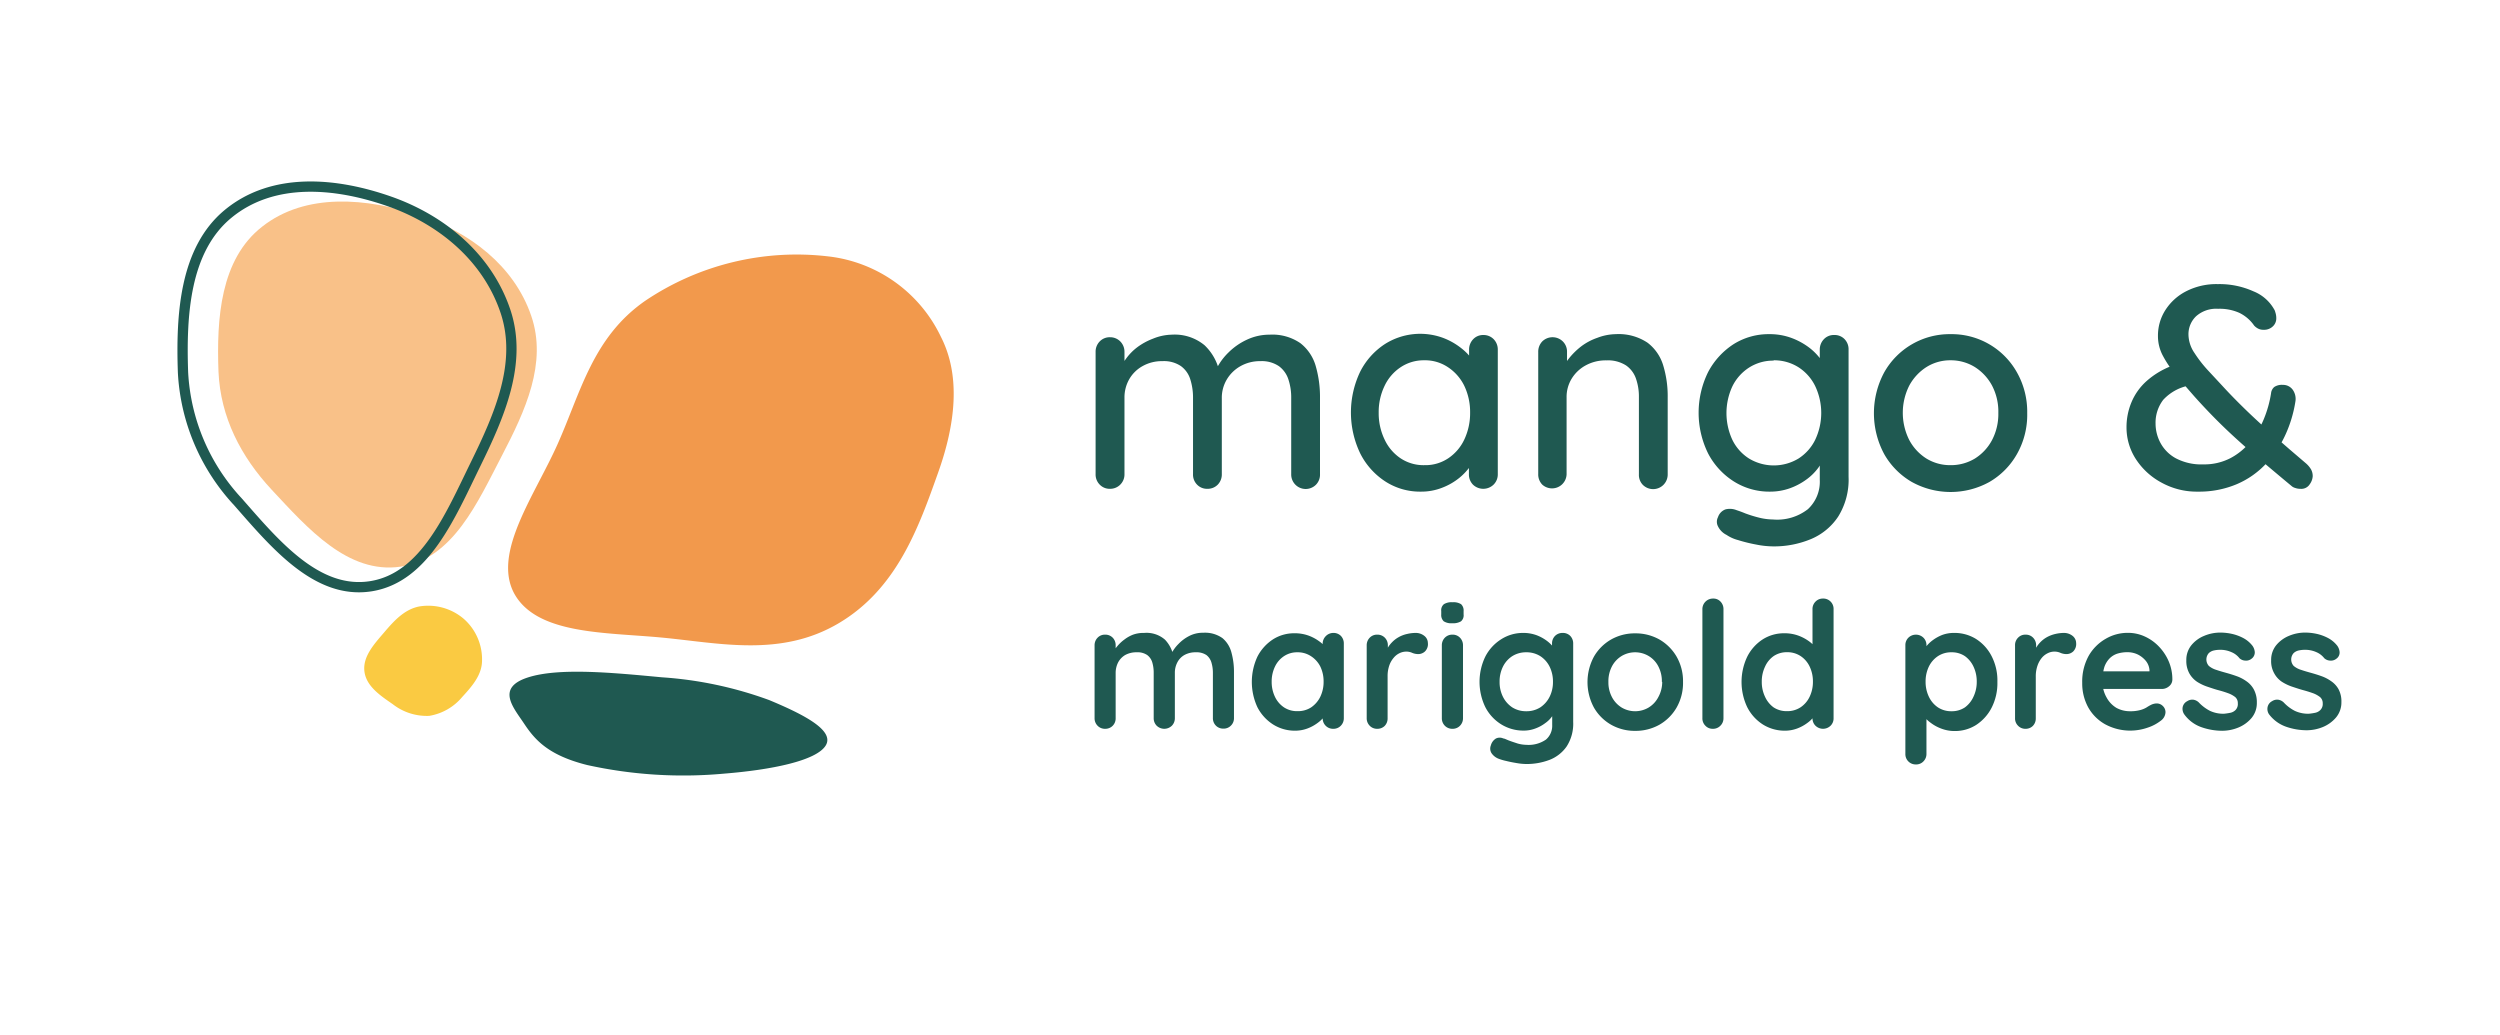 <svg id="Layer_1" data-name="Layer 1" xmlns="http://www.w3.org/2000/svg" viewBox="0 0 291.78 120.77"><defs><style>.cls-1,.cls-3{fill:#1f5951;}.cls-2{fill:#f2994c;}.cls-2,.cls-3,.cls-4,.cls-5,.cls-6{fill-rule:evenodd;}.cls-4{fill:#f9c188;}.cls-5{fill:#faca42;}.cls-6{fill:none;stroke:#1f5951;stroke-miterlimit:10;stroke-width:1.2px;}</style></defs><title>LogoStacked_FullColor</title><path class="cls-1" d="M136.75,39.06a5.46,5.46,0,0,1,3.83,1.23,6,6,0,0,1,1.78,3.31l-.53-.17.23-.54a7,7,0,0,1,1.33-1.76,7.5,7.5,0,0,1,2.13-1.48,6.19,6.19,0,0,1,2.66-.59,5.75,5.75,0,0,1,3.6,1,5.19,5.19,0,0,1,1.78,2.66,13,13,0,0,1,.5,3.71v8.91a1.66,1.66,0,0,1-.47,1.23,1.69,1.69,0,0,1-2.89-1.23V46.46a6.65,6.65,0,0,0-.32-2.15,3.11,3.11,0,0,0-1.11-1.57,3.56,3.56,0,0,0-2.17-.59,4.61,4.61,0,0,0-2.33.59,4.31,4.31,0,0,0-1.6,1.57,4.17,4.17,0,0,0-.57,2.15v8.87a1.7,1.7,0,0,1-.47,1.23,1.64,1.64,0,0,1-1.21.49,1.61,1.61,0,0,1-1.21-.49,1.66,1.66,0,0,1-.47-1.23V46.42a7,7,0,0,0-.32-2.15,3,3,0,0,0-1.09-1.54,3.53,3.53,0,0,0-2.16-.58,4.57,4.57,0,0,0-2.32.58,4.05,4.05,0,0,0-1.56,1.54,4.27,4.27,0,0,0-.55,2.15v8.91a1.67,1.67,0,0,1-.49,1.23,1.65,1.65,0,0,1-1.19.49,1.61,1.61,0,0,1-1.21-.49,1.67,1.67,0,0,1-.48-1.23V41.08a1.7,1.7,0,0,1,.48-1.23,1.61,1.61,0,0,1,1.21-.49,1.65,1.65,0,0,1,1.19.49,1.71,1.71,0,0,1,.49,1.23v2l-.64.37a5.4,5.4,0,0,1,.77-1.51,6.24,6.24,0,0,1,1.36-1.41,7.51,7.51,0,0,1,1.83-1A6.08,6.08,0,0,1,136.75,39.06Z"/><path class="cls-1" d="M173.12,39.1a1.64,1.64,0,0,1,1.2.48,1.71,1.71,0,0,1,.49,1.23V55.33a1.67,1.67,0,0,1-.49,1.23,1.73,1.73,0,0,1-2.41,0,1.7,1.7,0,0,1-.47-1.23V52.91l.68.1a2.54,2.54,0,0,1-.49,1.35,6.75,6.75,0,0,1-1.33,1.43,7.33,7.33,0,0,1-2,1.14,6.64,6.64,0,0,1-2.46.45,7.46,7.46,0,0,1-4.16-1.19,8.4,8.4,0,0,1-2.93-3.28,11.05,11.05,0,0,1,0-9.53,8.32,8.32,0,0,1,2.91-3.24,7.71,7.71,0,0,1,6.75-.71,7.9,7.9,0,0,1,2.14,1.21A6.54,6.54,0,0,1,172,42.2a3,3,0,0,1,.51,1.57l-1.05.1V40.81a1.73,1.73,0,0,1,.47-1.21A1.58,1.58,0,0,1,173.12,39.1Zm-6.85,15.19a4.8,4.8,0,0,0,2.77-.81,5.38,5.38,0,0,0,1.87-2.2,7.2,7.2,0,0,0,.67-3.11,7.11,7.11,0,0,0-.67-3.12A5.48,5.48,0,0,0,169,42.86a4.8,4.8,0,0,0-2.77-.81,4.86,4.86,0,0,0-2.76.81,5.35,5.35,0,0,0-1.88,2.19,7,7,0,0,0-.68,3.12,7.06,7.06,0,0,0,.68,3.11,5.36,5.36,0,0,0,1.86,2.2A4.84,4.84,0,0,0,166.27,54.29Z"/><path class="cls-1" d="M188.59,39a6.05,6.05,0,0,1,3.7,1,5.21,5.21,0,0,1,1.83,2.66,12.32,12.32,0,0,1,.52,3.71v9a1.7,1.7,0,0,1-2.89,1.23,1.66,1.66,0,0,1-.47-1.23v-9a6.38,6.38,0,0,0-.34-2.17,3.1,3.1,0,0,0-1.16-1.55,3.93,3.93,0,0,0-2.3-.59,4.85,4.85,0,0,0-2.42.59,4.34,4.34,0,0,0-1.63,1.55,4.08,4.08,0,0,0-.59,2.17v9A1.7,1.7,0,0,1,180,56.56a1.7,1.7,0,0,1-.47-1.23V41.08a1.73,1.73,0,0,1,.47-1.23,1.71,1.71,0,0,1,2.4,0,1.67,1.67,0,0,1,.49,1.23V43l-.61.34a5,5,0,0,1,.83-1.5,8.32,8.32,0,0,1,1.43-1.41,6.76,6.76,0,0,1,1.88-1A6.24,6.24,0,0,1,188.59,39Z"/><path class="cls-1" d="M206.51,39a7.3,7.3,0,0,1,2.65.47,8.1,8.1,0,0,1,2.11,1.19,6.86,6.86,0,0,1,1.39,1.5,2.54,2.54,0,0,1,.5,1.35l-.77,0V40.81a1.73,1.73,0,0,1,.47-1.21,1.58,1.58,0,0,1,1.21-.5,1.6,1.6,0,0,1,1.21.48,1.69,1.69,0,0,1,.47,1.23V55.64a8.15,8.15,0,0,1-1.21,4.65,7.09,7.09,0,0,1-3.21,2.64,11.19,11.19,0,0,1-4.39.84,10.37,10.37,0,0,1-2-.22,17.91,17.91,0,0,1-2.1-.52,4.31,4.31,0,0,1-1.33-.6,2.16,2.16,0,0,1-1-1,1.16,1.16,0,0,1,0-1.07,1.44,1.44,0,0,1,.88-.91,2.09,2.09,0,0,1,1.31.1c.22.07.57.19,1,.37a14.88,14.88,0,0,0,1.58.49,7.08,7.08,0,0,0,1.65.22A5.83,5.83,0,0,0,211,59.43,4.36,4.36,0,0,0,212.39,56V53l.4.24a3.15,3.15,0,0,1-.63,1.43A6.23,6.23,0,0,1,210.78,56a7.58,7.58,0,0,1-1.92,1,6.81,6.81,0,0,1-2.25.38,7.76,7.76,0,0,1-4.25-1.19,8.53,8.53,0,0,1-3-3.26,10.74,10.74,0,0,1,0-9.51,8.7,8.7,0,0,1,3-3.27A7.67,7.67,0,0,1,206.51,39Zm.5,3.09a5.2,5.2,0,0,0-2.87.81,5.44,5.44,0,0,0-1.95,2.19,7.42,7.42,0,0,0,0,6.25,5.35,5.35,0,0,0,1.95,2.18,5.58,5.58,0,0,0,5.76,0,5.43,5.43,0,0,0,1.95-2.18,7.32,7.32,0,0,0,0-6.29,5.46,5.46,0,0,0-1.95-2.19A5.33,5.33,0,0,0,207,42.05Z"/><path class="cls-1" d="M236.6,48.21A9.29,9.29,0,0,1,235.4,53a8.71,8.71,0,0,1-3.21,3.25,9.35,9.35,0,0,1-9.06,0A8.73,8.73,0,0,1,219.91,53a10.08,10.08,0,0,1,0-9.54A8.75,8.75,0,0,1,227.65,39a8.72,8.72,0,0,1,7.75,4.46A9.33,9.33,0,0,1,236.6,48.21Zm-3.37,0a6.57,6.57,0,0,0-.74-3.22,5.81,5.81,0,0,0-2-2.15,5.34,5.34,0,0,0-2.85-.79,5.21,5.21,0,0,0-2.8.79,5.88,5.88,0,0,0-2,2.15,7.07,7.07,0,0,0,0,6.38,5.73,5.73,0,0,0,2,2.15,5.29,5.29,0,0,0,2.8.77,5.41,5.41,0,0,0,2.85-.77,5.66,5.66,0,0,0,2-2.15A6.53,6.53,0,0,0,233.23,48.21Z"/><path class="cls-1" d="M256.53,57.38a8.53,8.53,0,0,1-4.27-1.06,8.14,8.14,0,0,1-3-2.77,6.76,6.76,0,0,1-1.07-3.63,7.52,7.52,0,0,1,.59-3,6.87,6.87,0,0,1,1.78-2.47,9.5,9.5,0,0,1,3-1.78l2.22,2.28a5.5,5.5,0,0,0-3.31,1.72,4.39,4.39,0,0,0-.89,2.76,4.8,4.8,0,0,0,.57,2.26,4.45,4.45,0,0,0,1.8,1.8,6.39,6.39,0,0,0,3.21.71,6.64,6.64,0,0,0,3.14-.72,7.48,7.48,0,0,0,2.34-1.92,10.57,10.57,0,0,0,1.58-2.66,13.13,13.13,0,0,0,.84-3,1.1,1.1,0,0,1,.37-.73,1.58,1.58,0,0,1,1-.25,1.38,1.38,0,0,1,1.16.57,1.84,1.84,0,0,1,.31,1.38,14.81,14.81,0,0,1-1.14,3.82,12.67,12.67,0,0,1-2.25,3.39,10.1,10.1,0,0,1-3.43,2.42A11.27,11.27,0,0,1,256.53,57.38Zm11.94-.33a1.64,1.64,0,0,1-.56-.09,1.18,1.18,0,0,1-.39-.18q-2.31-1.92-4.28-3.6c-1.31-1.12-2.55-2.23-3.7-3.34s-2.29-2.3-3.41-3.55c-.79-.9-1.5-1.73-2.14-2.49a12.72,12.72,0,0,1-1.54-2.25,4.85,4.85,0,0,1-.59-2.35,5.5,5.5,0,0,1,.86-3,6.23,6.23,0,0,1,2.42-2.2,7.73,7.73,0,0,1,3.71-.84A9.65,9.65,0,0,1,263,34a4.82,4.82,0,0,1,2.4,2.07,1.1,1.1,0,0,1,.15.35,2.2,2.2,0,0,1,.12.76,1.26,1.26,0,0,1-.4.91,1.46,1.46,0,0,1-1.08.4,1.32,1.32,0,0,1-.7-.17,1.63,1.63,0,0,1-.41-.33,4.48,4.48,0,0,0-1.73-1.48,5.64,5.64,0,0,0-2.47-.47,3.52,3.52,0,0,0-2.57.87,2.9,2.9,0,0,0-.89,2.15,3.91,3.91,0,0,0,.69,2.12,14.79,14.79,0,0,0,1.61,2.07l1.7,1.83c.76.83,1.6,1.69,2.5,2.57s1.82,1.73,2.73,2.54,1.75,1.54,2.53,2.22l2,1.71a2.9,2.9,0,0,1,.55.67,1.62,1.62,0,0,1,.19.81,1.78,1.78,0,0,1-.34.91A1.16,1.16,0,0,1,268.47,57.05Z"/><path class="cls-1" d="M133.54,73.87a3.27,3.27,0,0,1,2.43.79,3.85,3.85,0,0,1,1,2l-.35-.18.17-.33a4.47,4.47,0,0,1,.76-1,4.66,4.66,0,0,1,1.24-.92,3.42,3.42,0,0,1,1.64-.38,3.51,3.51,0,0,1,2.25.63,3.25,3.25,0,0,1,1.05,1.7,8.59,8.59,0,0,1,.29,2.35v5.26a1.19,1.19,0,0,1-.35.89,1.18,1.18,0,0,1-.88.36,1.2,1.2,0,0,1-.89-.36,1.22,1.22,0,0,1-.34-.89V78.55a4.18,4.18,0,0,0-.17-1.22,1.71,1.71,0,0,0-.59-.88,2.08,2.08,0,0,0-1.24-.32,2.64,2.64,0,0,0-1.33.32,2.07,2.07,0,0,0-.83.88,2.58,2.58,0,0,0-.28,1.22v5.26a1.23,1.23,0,0,1-.35.89,1.27,1.27,0,0,1-1.77,0,1.23,1.23,0,0,1-.35-.89V78.55a4.19,4.19,0,0,0-.16-1.22,1.66,1.66,0,0,0-.6-.88,2,2,0,0,0-1.23-.32,2.68,2.68,0,0,0-1.34.32,2.2,2.2,0,0,0-.83.88,2.71,2.71,0,0,0-.28,1.22v5.26a1.22,1.22,0,0,1-.34.89,1.2,1.2,0,0,1-.89.36,1.18,1.18,0,0,1-.88-.36,1.23,1.23,0,0,1-.35-.89V75.32a1.25,1.25,0,0,1,.35-.89,1.18,1.18,0,0,1,.88-.36,1.2,1.2,0,0,1,.89.36,1.24,1.24,0,0,1,.34.89v.89l-.3-.06a3.84,3.84,0,0,1,.51-.75,4.43,4.43,0,0,1,.8-.75,4.11,4.11,0,0,1,1-.57A3.6,3.6,0,0,1,133.54,73.87Z"/><path class="cls-1" d="M155.61,73.87a1.2,1.2,0,0,1,.88.34,1.26,1.26,0,0,1,.35.91v8.69a1.23,1.23,0,0,1-.35.89,1.18,1.18,0,0,1-.88.36,1.2,1.2,0,0,1-.89-.36,1.23,1.23,0,0,1-.35-.89v-1l.46.19a1.14,1.14,0,0,1-.29.64,3.51,3.51,0,0,1-.78.75,4.75,4.75,0,0,1-1.16.63,4.06,4.06,0,0,1-1.45.26,4.75,4.75,0,0,1-2.57-.73,5.21,5.21,0,0,1-1.82-2,7,7,0,0,1,0-5.92,5.28,5.28,0,0,1,1.8-2,4.57,4.57,0,0,1,2.51-.72,4.67,4.67,0,0,1,1.62.26,5,5,0,0,1,1.28.68,3.74,3.74,0,0,1,.85.83,1.38,1.38,0,0,1,.29.71l-.74.27v-1.5a1.25,1.25,0,0,1,.35-.9A1.23,1.23,0,0,1,155.61,73.87ZM151.46,83a2.79,2.79,0,0,0,1.58-.45,3.21,3.21,0,0,0,1.06-1.24,4,4,0,0,0,.38-1.74,4,4,0,0,0-.38-1.77A3.11,3.11,0,0,0,153,76.58a2.79,2.79,0,0,0-1.58-.45,2.75,2.75,0,0,0-1.56.45,3,3,0,0,0-1.06,1.23,4,4,0,0,0-.38,1.77,4,4,0,0,0,.38,1.74,3.05,3.05,0,0,0,1.06,1.24A2.75,2.75,0,0,0,151.46,83Z"/><path class="cls-1" d="M160.74,85.06a1.18,1.18,0,0,1-.88-.36,1.23,1.23,0,0,1-.35-.89V75.32a1.25,1.25,0,0,1,.35-.89,1.18,1.18,0,0,1,.88-.36,1.2,1.2,0,0,1,.89.36,1.25,1.25,0,0,1,.35.89v1.94l-.15-1.38a3.11,3.11,0,0,1,.59-.87,3.31,3.31,0,0,1,.81-.64,3.56,3.56,0,0,1,1-.38,4.44,4.44,0,0,1,1-.12,1.59,1.59,0,0,1,1,.34,1.06,1.06,0,0,1,.42.83,1.19,1.19,0,0,1-.35,1,1.15,1.15,0,0,1-.76.3,1.83,1.83,0,0,1-.71-.14,1.67,1.67,0,0,0-.73-.15,1.79,1.79,0,0,0-.75.18,2,2,0,0,0-.69.54,2.73,2.73,0,0,0-.52.92,3.79,3.79,0,0,0-.19,1.28v4.87a1.23,1.23,0,0,1-.35.89A1.2,1.2,0,0,1,160.74,85.06Z"/><path class="cls-1" d="M169.5,72.74a1.63,1.63,0,0,1-1-.23,1,1,0,0,1-.29-.8v-.39a.91.91,0,0,1,.32-.81,1.71,1.71,0,0,1,1-.22,1.65,1.65,0,0,1,1,.23,1,1,0,0,1,.29.8v.39a.91.91,0,0,1-.31.81A1.8,1.8,0,0,1,169.5,72.74Zm1.25,11.07a1.23,1.23,0,0,1-.35.89,1.18,1.18,0,0,1-.88.36,1.2,1.2,0,0,1-.89-.36,1.23,1.23,0,0,1-.35-.89V75.32a1.25,1.25,0,0,1,.35-.89,1.2,1.2,0,0,1,.89-.36,1.18,1.18,0,0,1,.88.36,1.25,1.25,0,0,1,.35.89Z"/><path class="cls-1" d="M177.73,73.87a4.5,4.5,0,0,1,1.59.26,4.9,4.9,0,0,1,1.24.68,4,4,0,0,1,.82.83,1.32,1.32,0,0,1,.3.71l-.54.27v-1.5a1.25,1.25,0,0,1,.35-.9,1.23,1.23,0,0,1,.89-.35,1.2,1.2,0,0,1,.88.34,1.26,1.26,0,0,1,.35.91v9.14a4.88,4.88,0,0,1-.77,2.87,4.34,4.34,0,0,1-2,1.56,7.52,7.52,0,0,1-2.7.48,7,7,0,0,1-1.07-.1c-.43-.07-.85-.15-1.25-.25a6.23,6.23,0,0,1-.9-.26,1.77,1.77,0,0,1-.85-.67A1,1,0,0,1,174,87a1.33,1.33,0,0,1,.6-.81,1,1,0,0,1,.86,0c.14,0,.36.13.68.25s.66.23,1,.34a3.91,3.91,0,0,0,1,.15,3.56,3.56,0,0,0,2.29-.61,2.12,2.12,0,0,0,.73-1.71V82.8l.25.19a1.12,1.12,0,0,1-.28.64,3.19,3.19,0,0,1-.76.75,4.43,4.43,0,0,1-1.14.63,3.81,3.81,0,0,1-1.39.26,4.91,4.91,0,0,1-2.63-.73,5.13,5.13,0,0,1-1.85-2,6.78,6.78,0,0,1,0-5.92,5.19,5.19,0,0,1,1.83-2A4.71,4.71,0,0,1,177.73,73.87Zm.39,2.26a3,3,0,0,0-1.62.45,3.1,3.1,0,0,0-1.09,1.23,3.9,3.9,0,0,0-.39,1.77,3.84,3.84,0,0,0,.39,1.74,3.2,3.2,0,0,0,1.09,1.24,3,3,0,0,0,1.62.45,3,3,0,0,0,1.65-.45,3.2,3.2,0,0,0,1.09-1.24,3.84,3.84,0,0,0,.39-1.74,3.9,3.9,0,0,0-.39-1.77,3.1,3.1,0,0,0-1.09-1.23A3,3,0,0,0,178.12,76.13Z"/><path class="cls-1" d="M196.43,79.58a5.8,5.8,0,0,1-.75,3,5.43,5.43,0,0,1-2,2,5.65,5.65,0,0,1-2.83.72,5.58,5.58,0,0,1-2.82-.72,5.39,5.39,0,0,1-2-2,6.26,6.26,0,0,1,0-5.94,5.44,5.44,0,0,1,2-2,5.58,5.58,0,0,1,2.82-.72,5.65,5.65,0,0,1,2.83.72,5.49,5.49,0,0,1,2,2A5.75,5.75,0,0,1,196.43,79.58Zm-2.47,0a3.74,3.74,0,0,0-.42-1.82,3,3,0,0,0-1.13-1.2,3.08,3.08,0,0,0-3.14,0,3.11,3.11,0,0,0-1.13,1.2,3.74,3.74,0,0,0-.42,1.82,3.67,3.67,0,0,0,.42,1.79,3.14,3.14,0,0,0,1.13,1.21,3.08,3.08,0,0,0,3.14,0,3.07,3.07,0,0,0,1.13-1.21A3.67,3.67,0,0,0,194,79.58Z"/><path class="cls-1" d="M201.15,83.81a1.2,1.2,0,0,1-.36.89,1.18,1.18,0,0,1-.89.36,1.15,1.15,0,0,1-.86-.36,1.19,1.19,0,0,1-.35-.89V71.11a1.23,1.23,0,0,1,1.25-1.25,1.12,1.12,0,0,1,.87.36,1.24,1.24,0,0,1,.34.89Z"/><path class="cls-1" d="M212.72,69.86A1.2,1.2,0,0,1,214,71.11v12.7a1.19,1.19,0,0,1-.35.89,1.26,1.26,0,0,1-1.76,0,1.19,1.19,0,0,1-.35-.89v-1l.45.19a1.14,1.14,0,0,1-.29.64,3.51,3.51,0,0,1-.78.75,4.75,4.75,0,0,1-1.16.63,4.06,4.06,0,0,1-1.45.26,4.78,4.78,0,0,1-2.57-.73,5.18,5.18,0,0,1-1.81-2,6.87,6.87,0,0,1,0-5.92,5.17,5.17,0,0,1,1.79-2,4.59,4.59,0,0,1,2.51-.72,4.67,4.67,0,0,1,1.62.26,5.07,5.07,0,0,1,1.29.68,3.89,3.89,0,0,1,.84.83,1.32,1.32,0,0,1,.3.71l-.74.27V71.11a1.21,1.21,0,0,1,.35-.89A1.16,1.16,0,0,1,212.72,69.86ZM208.57,83a2.79,2.79,0,0,0,1.58-.45,3.05,3.05,0,0,0,1.06-1.24,4,4,0,0,0,.38-1.74,4,4,0,0,0-.38-1.77,3,3,0,0,0-1.06-1.23,2.79,2.79,0,0,0-1.58-.45,2.75,2.75,0,0,0-1.56.45A3,3,0,0,0,206,77.81a4,4,0,0,0-.38,1.77,4,4,0,0,0,.38,1.74A3.13,3.13,0,0,0,207,82.56,2.75,2.75,0,0,0,208.57,83Z"/><path class="cls-1" d="M228.07,73.87a4.73,4.73,0,0,1,2.58.72,5.16,5.16,0,0,1,1.8,2,6.21,6.21,0,0,1,.67,3,6.31,6.31,0,0,1-.67,3,5.27,5.27,0,0,1-1.78,2,4.58,4.58,0,0,1-2.52.73,4.34,4.34,0,0,1-1.54-.27,4.74,4.74,0,0,1-1.26-.68,3.74,3.74,0,0,1-.85-.83,1.32,1.32,0,0,1-.3-.71l.64-.26v5.4a1.21,1.21,0,0,1-.35.89,1.16,1.16,0,0,1-.88.36,1.2,1.2,0,0,1-1.23-1.25V75.32a1.21,1.21,0,0,1,.35-.89,1.26,1.26,0,0,1,1.76,0,1.21,1.21,0,0,1,.35.89v1l-.35-.18a1.17,1.17,0,0,1,.29-.65,4,4,0,0,1,.78-.76,4.8,4.8,0,0,1,1.14-.63A3.91,3.91,0,0,1,228.07,73.87Zm-.31,2.26a2.79,2.79,0,0,0-1.58.45,3.07,3.07,0,0,0-1.06,1.22,4,4,0,0,0-.38,1.76,4,4,0,0,0,.38,1.75,3.09,3.09,0,0,0,1.06,1.25,2.79,2.79,0,0,0,1.58.45,2.73,2.73,0,0,0,1.57-.45,3.15,3.15,0,0,0,1-1.25,4,4,0,0,0,.38-1.75,4,4,0,0,0-.38-1.76,3.13,3.13,0,0,0-1-1.22A2.73,2.73,0,0,0,227.76,76.13Z"/><path class="cls-1" d="M236.41,85.06a1.16,1.16,0,0,1-.88-.36,1.19,1.19,0,0,1-.35-.89V75.32a1.21,1.21,0,0,1,.35-.89,1.16,1.16,0,0,1,.88-.36,1.18,1.18,0,0,1,.88.36,1.25,1.25,0,0,1,.35.89v1.94l-.14-1.38a3.08,3.08,0,0,1,.58-.87,3.31,3.31,0,0,1,.81-.64,3.84,3.84,0,0,1,1-.38,4.46,4.46,0,0,1,1-.12,1.61,1.61,0,0,1,1,.34,1.09,1.09,0,0,1,.42.83,1.22,1.22,0,0,1-.35,1,1.16,1.16,0,0,1-.76.3,1.8,1.8,0,0,1-.71-.14,1.7,1.7,0,0,0-.73-.15,1.72,1.72,0,0,0-.75.18,2.07,2.07,0,0,0-.7.54,2.9,2.9,0,0,0-.51.92,3.78,3.78,0,0,0-.2,1.28v4.87a1.23,1.23,0,0,1-.35.89A1.18,1.18,0,0,1,236.41,85.06Z"/><path class="cls-1" d="M248.71,85.27a6.12,6.12,0,0,1-3-.73,5.13,5.13,0,0,1-2-2,5.8,5.8,0,0,1-.69-2.84,6.22,6.22,0,0,1,.75-3.15,5.36,5.36,0,0,1,2-2,5.07,5.07,0,0,1,2.56-.69,4.69,4.69,0,0,1,2,.43,5.32,5.32,0,0,1,1.65,1.18,5.78,5.78,0,0,1,1.14,1.73,5.32,5.32,0,0,1,.42,2.1,1,1,0,0,1-.39.8,1.28,1.28,0,0,1-.86.31H244.4l-.62-2.06h7.54l-.45.42v-.56a1.93,1.93,0,0,0-.42-1.07,2.89,2.89,0,0,0-.94-.75,2.78,2.78,0,0,0-1.21-.27,3.9,3.9,0,0,0-1.15.16,2.22,2.22,0,0,0-.92.55,2.69,2.69,0,0,0-.62,1,5.28,5.28,0,0,0-.22,1.67,3.59,3.59,0,0,0,.46,1.88A3.18,3.18,0,0,0,247,82.61a3.25,3.25,0,0,0,1.55.4,4.37,4.37,0,0,0,1.21-.13,2.84,2.84,0,0,0,.73-.29c.19-.12.35-.22.51-.3a1.6,1.6,0,0,1,.69-.19,1,1,0,0,1,.75.31,1,1,0,0,1,.3.72,1.29,1.29,0,0,1-.57,1,5,5,0,0,1-1.5.79A6.18,6.18,0,0,1,248.71,85.27Z"/><path class="cls-1" d="M254.92,83.36a1.15,1.15,0,0,1-.19-.74,1,1,0,0,1,.54-.78,1.1,1.1,0,0,1,.7-.18,1.17,1.17,0,0,1,.71.38,4.87,4.87,0,0,0,1.26.93,3.63,3.63,0,0,0,1.64.33,6.59,6.59,0,0,0,.68-.1,1.19,1.19,0,0,0,.65-.33,1,1,0,0,0,.27-.79.92.92,0,0,0-.3-.72,3,3,0,0,0-.82-.45c-.33-.12-.7-.24-1.12-.35s-.85-.26-1.3-.41a5.48,5.48,0,0,1-1.22-.58,2.89,2.89,0,0,1-.91-1,3,3,0,0,1-.34-1.5,2.72,2.72,0,0,1,.57-1.74,3.72,3.72,0,0,1,1.49-1.11,4.85,4.85,0,0,1,1.92-.39,6.4,6.4,0,0,1,1.34.15,5.32,5.32,0,0,1,1.33.49,3.34,3.34,0,0,1,1.07.9,1.47,1.47,0,0,1,.27.74.91.91,0,0,1-.39.78,1,1,0,0,1-.72.21,1.05,1.05,0,0,1-.68-.28,2.28,2.28,0,0,0-.94-.71,3.14,3.14,0,0,0-1.34-.27,3.25,3.25,0,0,0-.67.07,1.26,1.26,0,0,0-.62.31,1.12,1.12,0,0,0,0,1.5,2.4,2.4,0,0,0,.83.45c.35.12.72.23,1.12.34s.83.24,1.25.39a4.62,4.62,0,0,1,1.17.6,2.74,2.74,0,0,1,.87.95A3.13,3.13,0,0,1,263.4,82a2.72,2.72,0,0,1-.61,1.79,4,4,0,0,1-1.54,1.12,5,5,0,0,1-1.89.38,7.4,7.4,0,0,1-2.43-.42A4.17,4.17,0,0,1,254.92,83.36Z"/><path class="cls-1" d="M264.82,83.36a1.09,1.09,0,0,1-.18-.74,1,1,0,0,1,.53-.78,1.1,1.1,0,0,1,.7-.18,1.19,1.19,0,0,1,.72.38,4.67,4.67,0,0,0,1.25.93,3.66,3.66,0,0,0,1.64.33,6.22,6.22,0,0,0,.68-.1,1.19,1.19,0,0,0,.65-.33,1,1,0,0,0,.28-.79.93.93,0,0,0-.31-.72,3.07,3.07,0,0,0-.81-.45c-.34-.12-.71-.24-1.12-.35s-.86-.26-1.31-.41a5.48,5.48,0,0,1-1.22-.58,2.77,2.77,0,0,1-.9-1,2.87,2.87,0,0,1-.35-1.5,2.72,2.72,0,0,1,.57-1.74,3.79,3.79,0,0,1,1.49-1.11,4.85,4.85,0,0,1,1.92-.39,6.4,6.4,0,0,1,1.34.15,5.32,5.32,0,0,1,1.33.49,3.34,3.34,0,0,1,1.07.9,1.47,1.47,0,0,1,.27.74.88.88,0,0,1-.39.78,1,1,0,0,1-.72.21,1.07,1.07,0,0,1-.68-.28,2.31,2.31,0,0,0-.93-.71,3.19,3.19,0,0,0-1.35-.27,3.32,3.32,0,0,0-.67.07,1.26,1.26,0,0,0-.62.31,1.12,1.12,0,0,0,0,1.5,2.4,2.4,0,0,0,.83.45c.35.12.72.23,1.12.34s.83.24,1.25.39a4.62,4.62,0,0,1,1.17.6,2.74,2.74,0,0,1,.87.95,3,3,0,0,1,.33,1.49,2.73,2.73,0,0,1-.62,1.79,4,4,0,0,1-1.54,1.12,5,5,0,0,1-1.89.38,7.4,7.4,0,0,1-2.43-.42A4.26,4.26,0,0,1,264.82,83.36Z"/><path class="cls-2" d="M60,69.24c-2.52-4.75,2.39-11.39,5.08-17.41s4.09-12.46,10.22-16.72a31.62,31.62,0,0,1,21.33-5.19,16.65,16.65,0,0,1,13.19,9.4c2.32,4.55,1.71,10.14-.34,15.87-2.25,6.32-4.77,13.5-11.58,17.54s-14,2.3-20.79,1.67C70.55,73.79,62.61,74.05,60,69.24Z"/><path class="cls-3" d="M77.26,79.05a45,45,0,0,1,12.52,2.66c3.86,1.61,7.69,3.51,6.59,5.3S90,89.85,84.54,90.29a52,52,0,0,1-16-1c-4.61-1.15-6.15-3-7.38-4.85s-3.28-4.13.38-5.35S71.69,78.53,77.26,79.05Z"/><path class="cls-4" d="M31.73,57.18c-3.62-3.88-6-8.49-6.23-13.8-.23-6.19.21-13.12,5.1-16.93,5.09-4,12.22-3.35,18.34-1.32C54.79,27.07,60,31,62,36.86c1.9,5.51-.71,11.11-3.4,16.28-2.86,5.49-5.75,12.12-11.87,13S35.92,61.67,31.73,57.18Z"/><path class="cls-5" d="M54.12,72.22a6.29,6.29,0,0,1,2.14,4.86c0,1.68-1.15,3-2.31,4.26a6.36,6.36,0,0,1-3.85,2.21,6.45,6.45,0,0,1-4.27-1.37c-1.45-1-3.1-2.1-3.3-3.84s1.18-3.21,2.33-4.56,2.36-2.67,4.08-3A6.39,6.39,0,0,1,54.12,72.22Z"/><path class="cls-6" d="M27.78,58.58a24,24,0,0,1-6.42-15.09c-.24-6.78.21-14.35,5.25-18.52,5.24-4.33,12.58-3.67,18.88-1.45C51.51,25.64,56.88,30,59,36.35c2,6-.72,12.16-3.49,17.82-2.94,6-5.92,13.25-12.22,14.25S32.09,63.49,27.78,58.58Z"/></svg>